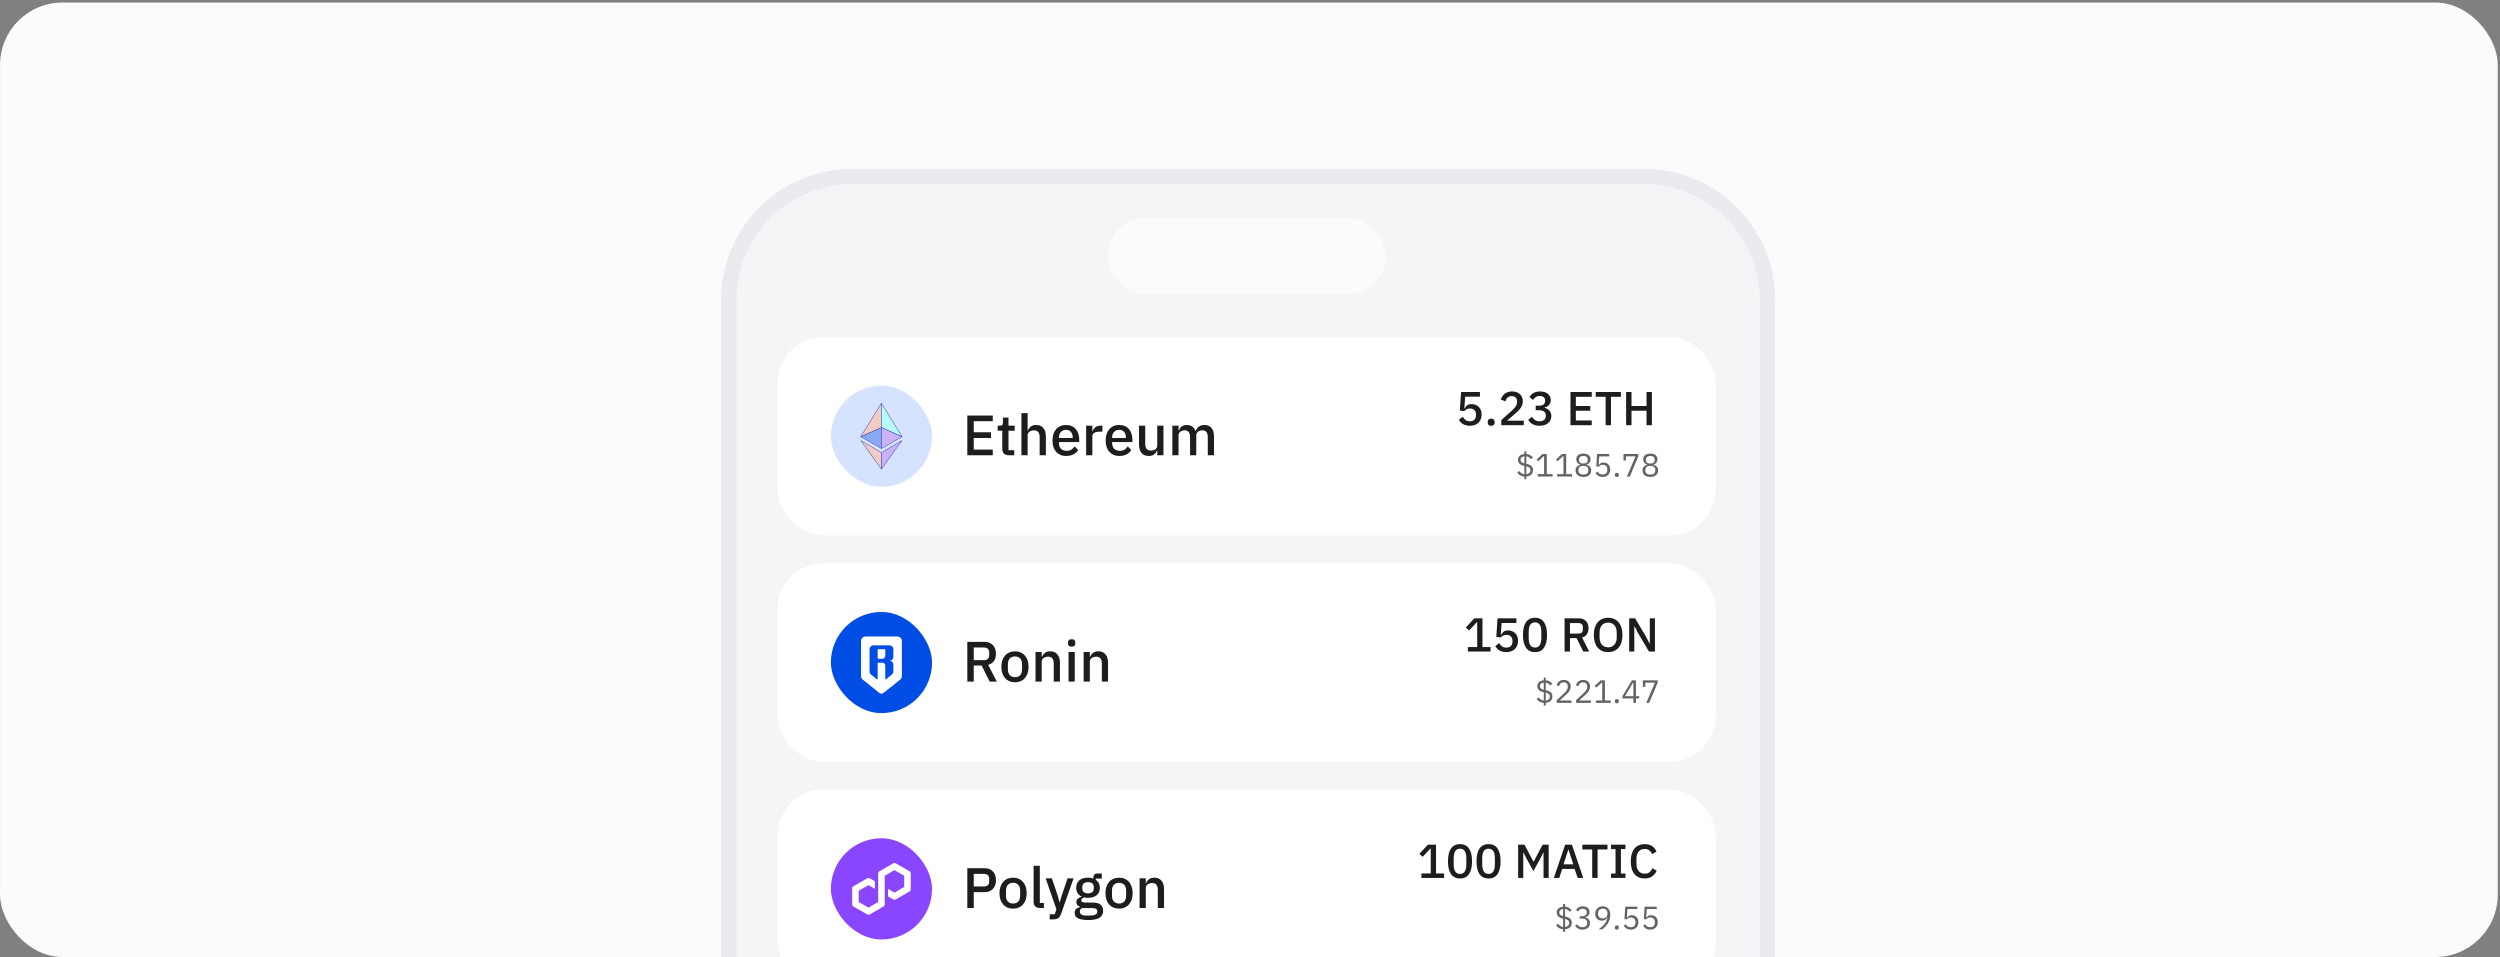 <svg width="721" height="276" viewBox="0 0 721 276" fill="none" xmlns="http://www.w3.org/2000/svg">
<rect x="0" y="0" width="721" height="276" fill="#808080" stroke="none"/>
<g clip-path="url(#clip0_3939_112869)">
<rect x="0.01" y="0.727" width="720.344" height="275.271" rx="18" fill="#FBFBFB"/>
<path d="M207.955 86.589C207.955 65.663 224.919 48.699 245.845 48.699H474.065C494.991 48.699 511.955 65.663 511.955 86.589V437.291H207.955V86.589Z" fill="#F3F5F7"/>
<path fill-rule="evenodd" clip-rule="evenodd" d="M474.065 53.105H245.845C227.352 53.105 212.361 68.096 212.361 86.589V432.885H507.549V86.589C507.549 68.096 492.558 53.105 474.065 53.105ZM245.845 48.699C224.919 48.699 207.955 65.663 207.955 86.589V437.291H511.955V86.589C511.955 65.663 494.991 48.699 474.065 48.699H245.845Z" fill="url(#paint0_linear_3939_112869)"/>
<rect x="319.42" y="62.797" width="80.186" height="22.029" rx="11.014" fill="#FBFBFB"/>
<rect x="224.252" y="97.164" width="270.516" height="57.275" rx="13.217" fill="white"/>
<rect x="239.623" y="111.211" width="29.18" height="29.18" rx="14.59" fill="#D6E3FF"/>
<path d="M254.193 135.278V130.522L248.311 127.082L254.193 135.278Z" fill="#F0CDC2" stroke="#1616B4" stroke-width="0.105" stroke-linejoin="round"/>
<path d="M254.213 135.278V130.522L260.095 127.082L254.213 135.278Z" fill="#C9B3F5" stroke="#1616B4" stroke-width="0.105" stroke-linejoin="round"/>
<path d="M254.194 129.339V123.27L248.244 125.934L254.194 129.339Z" fill="#88AAF1" stroke="#1616B4" stroke-width="0.105" stroke-linejoin="round"/>
<path d="M254.213 129.339V123.27L260.163 125.934L254.213 129.339Z" fill="#C9B3F5" stroke="#1616B4" stroke-width="0.105" stroke-linejoin="round"/>
<path d="M248.244 125.932L254.194 116.32V123.268L248.244 125.932Z" fill="#F0CDC2" stroke="#1616B4" stroke-width="0.105" stroke-linejoin="round"/>
<path d="M260.163 125.932L254.213 116.32V123.268L260.163 125.932Z" fill="#B8FAF6" stroke="#1616B4" stroke-width="0.105" stroke-linejoin="round"/>
<path d="M439.625 138.202V137.438C439.152 137.406 438.752 137.292 438.422 137.093C438.099 136.888 437.823 136.633 437.593 136.329L438.143 135.835C438.342 136.102 438.559 136.316 438.795 136.478C439.037 136.633 439.317 136.732 439.634 136.776V134.381C438.994 134.238 438.525 134.03 438.227 133.757C437.935 133.477 437.789 133.095 437.789 132.61C437.789 132.362 437.832 132.141 437.919 131.949C438.012 131.75 438.14 131.579 438.301 131.436C438.463 131.293 438.655 131.181 438.879 131.101C439.103 131.014 439.351 130.958 439.625 130.933V130.169H440.202V130.924C440.625 130.961 440.988 131.07 441.293 131.25C441.603 131.424 441.87 131.666 442.094 131.977L441.526 132.405C441.37 132.188 441.184 132.011 440.966 131.874C440.749 131.731 440.491 131.638 440.193 131.595V133.775L440.277 133.794C440.923 133.937 441.392 134.148 441.684 134.427C441.982 134.701 442.131 135.083 442.131 135.574C442.131 136.108 441.957 136.54 441.609 136.869C441.268 137.192 440.799 137.382 440.202 137.438V138.202H439.625ZM441.395 135.62C441.395 135.303 441.302 135.061 441.116 134.893C440.935 134.726 440.628 134.589 440.193 134.483V136.776C440.566 136.726 440.858 136.602 441.069 136.403C441.286 136.198 441.395 135.937 441.395 135.62ZM438.525 132.554C438.525 132.871 438.615 133.11 438.795 133.272C438.982 133.427 439.261 133.555 439.634 133.654V131.595C439.298 131.638 439.028 131.741 438.823 131.902C438.624 132.064 438.525 132.281 438.525 132.554ZM443.498 137.438V136.748H445.315V131.511H445.25L443.61 133.039L443.153 132.545L444.877 130.933H446.098V136.748H447.775V137.438H443.498ZM449.086 137.438V136.748H450.903V131.511H450.838L449.198 133.039L448.741 132.545L450.465 130.933H451.686V136.748H453.363V137.438H449.086ZM456.649 137.549C456.276 137.549 455.95 137.503 455.671 137.41C455.391 137.31 455.155 137.177 454.962 137.009C454.776 136.841 454.633 136.642 454.534 136.412C454.441 136.183 454.394 135.934 454.394 135.667C454.394 135.22 454.515 134.865 454.757 134.605C455 134.344 455.317 134.16 455.708 134.055V133.98C455.366 133.862 455.093 133.673 454.888 133.412C454.689 133.145 454.59 132.825 454.59 132.452C454.59 131.955 454.77 131.56 455.13 131.268C455.49 130.97 455.997 130.821 456.649 130.821C457.301 130.821 457.808 130.97 458.168 131.268C458.528 131.56 458.709 131.955 458.709 132.452C458.709 132.825 458.606 133.145 458.401 133.412C458.202 133.673 457.932 133.862 457.59 133.98V134.055C457.982 134.16 458.299 134.344 458.541 134.605C458.783 134.865 458.904 135.22 458.904 135.667C458.904 135.934 458.855 136.183 458.755 136.412C458.662 136.642 458.519 136.841 458.327 137.009C458.14 137.177 457.907 137.31 457.628 137.41C457.348 137.503 457.022 137.549 456.649 137.549ZM456.649 136.869C457.103 136.869 457.454 136.77 457.702 136.571C457.951 136.366 458.075 136.077 458.075 135.704V135.508C458.075 135.136 457.951 134.85 457.702 134.651C457.454 134.446 457.103 134.344 456.649 134.344C456.196 134.344 455.845 134.446 455.596 134.651C455.348 134.85 455.223 135.136 455.223 135.508V135.704C455.223 136.077 455.348 136.366 455.596 136.571C455.845 136.77 456.196 136.869 456.649 136.869ZM456.649 133.691C457.059 133.691 457.37 133.604 457.581 133.43C457.792 133.256 457.898 133.002 457.898 132.666V132.526C457.898 132.191 457.792 131.936 457.581 131.762C457.37 131.588 457.059 131.501 456.649 131.501C456.239 131.501 455.928 131.588 455.717 131.762C455.506 131.936 455.4 132.191 455.4 132.526V132.666C455.4 133.002 455.506 133.256 455.717 133.43C455.928 133.604 456.239 133.691 456.649 133.691ZM464.082 131.622H461.23L461.044 134.101H461.109C461.265 133.884 461.439 133.71 461.631 133.579C461.83 133.449 462.1 133.384 462.442 133.384C462.721 133.384 462.979 133.43 463.215 133.524C463.451 133.617 463.656 133.75 463.83 133.924C464.004 134.092 464.138 134.3 464.231 134.549C464.331 134.797 464.38 135.08 464.38 135.397C464.38 135.713 464.331 136.005 464.231 136.273C464.132 136.534 463.986 136.76 463.793 136.953C463.607 137.139 463.377 137.285 463.104 137.391C462.836 137.497 462.532 137.549 462.19 137.549C461.917 137.549 461.675 137.518 461.463 137.456C461.258 137.394 461.075 137.31 460.914 137.205C460.752 137.099 460.609 136.981 460.485 136.85C460.367 136.72 460.258 136.583 460.159 136.44L460.746 135.993C460.827 136.124 460.91 136.242 460.997 136.347C461.091 136.453 461.19 136.543 461.296 136.617C461.407 136.692 461.535 136.751 461.678 136.794C461.821 136.832 461.991 136.85 462.19 136.85C462.638 136.85 462.976 136.732 463.206 136.496C463.436 136.26 463.551 135.928 463.551 135.499V135.406C463.551 134.977 463.436 134.645 463.206 134.409C462.976 134.173 462.638 134.055 462.19 134.055C461.892 134.055 461.656 134.111 461.482 134.222C461.314 134.328 461.162 134.455 461.025 134.605L460.364 134.511L460.597 130.933H464.082V131.622ZM466.296 137.549C466.097 137.549 465.951 137.5 465.858 137.4C465.771 137.301 465.728 137.17 465.728 137.009V136.888C465.728 136.726 465.771 136.596 465.858 136.496C465.951 136.397 466.097 136.347 466.296 136.347C466.495 136.347 466.638 136.397 466.725 136.496C466.818 136.596 466.865 136.726 466.865 136.888V137.009C466.865 137.17 466.818 137.301 466.725 137.4C466.638 137.5 466.495 137.549 466.296 137.549ZM469.199 137.438L471.687 131.604H468.91V132.815H468.211V130.933H472.479V131.622L470.037 137.438H469.199ZM475.951 137.549C475.579 137.549 475.252 137.503 474.973 137.41C474.693 137.31 474.457 137.177 474.265 137.009C474.078 136.841 473.935 136.642 473.836 136.412C473.743 136.183 473.696 135.934 473.696 135.667C473.696 135.22 473.817 134.865 474.06 134.605C474.302 134.344 474.619 134.16 475.01 134.055V133.98C474.668 133.862 474.395 133.673 474.19 133.412C473.991 133.145 473.892 132.825 473.892 132.452C473.892 131.955 474.072 131.56 474.432 131.268C474.793 130.97 475.299 130.821 475.951 130.821C476.604 130.821 477.11 130.97 477.47 131.268C477.831 131.56 478.011 131.955 478.011 132.452C478.011 132.825 477.908 133.145 477.703 133.412C477.505 133.673 477.234 133.862 476.893 133.98V134.055C477.284 134.16 477.601 134.344 477.843 134.605C478.085 134.865 478.207 135.22 478.207 135.667C478.207 135.934 478.157 136.183 478.057 136.412C477.964 136.642 477.821 136.841 477.629 137.009C477.442 137.177 477.209 137.31 476.93 137.41C476.65 137.503 476.324 137.549 475.951 137.549ZM475.951 136.869C476.405 136.869 476.756 136.77 477.004 136.571C477.253 136.366 477.377 136.077 477.377 135.704V135.508C477.377 135.136 477.253 134.85 477.004 134.651C476.756 134.446 476.405 134.344 475.951 134.344C475.498 134.344 475.147 134.446 474.898 134.651C474.65 134.85 474.526 135.136 474.526 135.508V135.704C474.526 136.077 474.65 136.366 474.898 136.571C475.147 136.77 475.498 136.869 475.951 136.869ZM475.951 133.691C476.361 133.691 476.672 133.604 476.883 133.43C477.094 133.256 477.2 133.002 477.2 132.666V132.526C477.2 132.191 477.094 131.936 476.883 131.762C476.672 131.588 476.361 131.501 475.951 131.501C475.541 131.501 475.231 131.588 475.019 131.762C474.808 131.936 474.703 132.191 474.703 132.526V132.666C474.703 133.002 474.808 133.256 475.019 133.43C475.231 133.604 475.541 133.691 475.951 133.691Z" fill="#606367"/>
<path d="M426.81 114.401H422.557L422.31 117.79H422.406C422.516 117.598 422.63 117.428 422.749 117.282C422.868 117.126 423.005 116.994 423.161 116.884C423.316 116.774 423.494 116.692 423.696 116.637C423.897 116.573 424.135 116.541 424.409 116.541C424.821 116.541 425.2 116.61 425.548 116.747C425.905 116.884 426.211 117.081 426.467 117.337C426.732 117.593 426.938 117.909 427.085 118.284C427.231 118.649 427.304 119.066 427.304 119.532C427.304 120.008 427.226 120.447 427.071 120.849C426.924 121.252 426.705 121.599 426.412 121.892C426.12 122.175 425.758 122.4 425.328 122.564C424.908 122.72 424.427 122.797 423.888 122.797C423.458 122.797 423.078 122.747 422.749 122.647C422.42 122.555 422.127 122.432 421.871 122.276C421.624 122.111 421.404 121.929 421.212 121.727C421.029 121.517 420.865 121.302 420.718 121.082L421.843 120.191C421.962 120.383 422.086 120.557 422.214 120.712C422.342 120.867 422.488 121.005 422.653 121.124C422.818 121.243 423.001 121.334 423.202 121.398C423.412 121.462 423.65 121.494 423.915 121.494C424.482 121.494 424.917 121.339 425.219 121.028C425.53 120.717 425.685 120.287 425.685 119.738V119.573C425.685 119.024 425.53 118.595 425.219 118.284C424.917 117.973 424.482 117.817 423.915 117.817C423.504 117.817 423.174 117.895 422.927 118.05C422.68 118.206 422.47 118.38 422.296 118.572L421.02 118.393L421.377 113.056H426.81V114.401ZM430.056 122.797C429.718 122.797 429.466 122.711 429.302 122.537C429.137 122.354 429.055 122.13 429.055 121.864V121.659C429.055 121.393 429.137 121.174 429.302 121C429.466 120.817 429.718 120.726 430.056 120.726C430.395 120.726 430.646 120.817 430.811 121C430.976 121.174 431.058 121.393 431.058 121.659V121.864C431.058 122.13 430.976 122.354 430.811 122.537C430.646 122.711 430.395 122.797 430.056 122.797ZM439.469 122.633H432.966V121.151L436.025 118.421C436.51 117.982 436.88 117.566 437.137 117.172C437.402 116.77 437.534 116.349 437.534 115.91V115.732C437.534 115.265 437.393 114.899 437.109 114.634C436.835 114.369 436.46 114.236 435.984 114.236C435.719 114.236 435.486 114.277 435.284 114.36C435.092 114.433 434.923 114.538 434.777 114.675C434.63 114.812 434.507 114.972 434.406 115.155C434.315 115.338 434.242 115.535 434.187 115.745L432.828 115.224C432.929 114.922 433.066 114.634 433.24 114.36C433.414 114.076 433.633 113.825 433.899 113.605C434.164 113.385 434.475 113.212 434.832 113.084C435.197 112.956 435.623 112.892 436.108 112.892C436.592 112.892 437.027 112.965 437.411 113.111C437.795 113.248 438.115 113.445 438.371 113.701C438.637 113.948 438.838 114.245 438.975 114.593C439.112 114.94 439.181 115.32 439.181 115.732C439.181 116.116 439.121 116.473 439.002 116.802C438.884 117.131 438.719 117.442 438.509 117.735C438.298 118.027 438.051 118.306 437.768 118.572C437.493 118.837 437.201 119.107 436.89 119.381L434.639 121.316H439.469V122.633ZM443.868 116.994C444.462 116.994 444.901 116.87 445.185 116.623C445.468 116.367 445.61 116.043 445.61 115.649V115.553C445.61 115.114 445.473 114.78 445.199 114.552C444.924 114.314 444.554 114.195 444.087 114.195C443.63 114.195 443.241 114.3 442.921 114.511C442.601 114.712 442.331 114.995 442.112 115.361L441.083 114.469C441.229 114.259 441.394 114.058 441.576 113.866C441.759 113.674 441.974 113.509 442.221 113.372C442.468 113.225 442.747 113.111 443.058 113.029C443.369 112.937 443.726 112.892 444.128 112.892C444.577 112.892 444.993 112.946 445.377 113.056C445.761 113.166 446.09 113.331 446.365 113.55C446.639 113.761 446.854 114.021 447.01 114.332C447.165 114.634 447.243 114.977 447.243 115.361C447.243 115.663 447.193 115.937 447.092 116.184C447 116.431 446.868 116.651 446.694 116.843C446.529 117.026 446.333 117.177 446.104 117.296C445.885 117.415 445.651 117.502 445.404 117.556V117.625C445.679 117.68 445.935 117.771 446.173 117.899C446.42 118.018 446.635 118.178 446.818 118.38C447 118.572 447.142 118.805 447.243 119.079C447.353 119.345 447.407 119.651 447.407 119.999C447.407 120.419 447.325 120.803 447.161 121.151C446.996 121.489 446.763 121.782 446.461 122.029C446.168 122.276 445.811 122.468 445.391 122.605C444.97 122.733 444.503 122.797 443.991 122.797C443.543 122.797 443.15 122.747 442.811 122.647C442.473 122.555 442.171 122.432 441.906 122.276C441.65 122.111 441.421 121.929 441.22 121.727C441.028 121.517 440.858 121.302 440.712 121.082L441.851 120.191C441.97 120.383 442.093 120.561 442.221 120.726C442.359 120.881 442.509 121.018 442.674 121.137C442.848 121.247 443.04 121.334 443.25 121.398C443.47 121.462 443.717 121.494 443.991 121.494C444.577 121.494 445.025 121.357 445.336 121.082C445.647 120.799 445.802 120.41 445.802 119.916V119.82C445.802 119.326 445.638 118.951 445.308 118.695C444.979 118.439 444.513 118.311 443.909 118.311H442.894V116.994H443.868ZM452.922 122.633V113.056H459.055V114.428H454.472V117.09H458.63V118.462H454.472V121.261H459.055V122.633H452.922ZM464.608 114.428V122.633H463.058V114.428H460.204V113.056H467.462V114.428H464.608ZM474.859 118.462H470.524V122.633H468.974V113.056H470.524V117.09H474.859V113.056H476.41V122.633H474.859V118.462Z" fill="#1D1D20"/>
<path d="M278.973 131.305V119.838H286.317V121.481H280.83V124.668H285.807V126.311H280.83V129.662H286.317V131.305H278.973ZM290.945 131.305C290.321 131.305 289.85 131.146 289.533 130.828C289.215 130.5 289.056 130.04 289.056 129.448V124.224H287.726V122.762H288.448C288.744 122.762 288.947 122.697 289.056 122.565C289.177 122.434 289.237 122.22 289.237 121.924V120.429H290.847V122.762H292.638V124.224H290.847V129.843H292.506V131.305H290.945ZM294.58 119.148H296.371V124.175H296.453C296.639 123.715 296.918 123.332 297.29 123.025C297.674 122.718 298.194 122.565 298.851 122.565C299.727 122.565 300.406 122.855 300.888 123.436C301.381 124.005 301.627 124.821 301.627 125.884V131.305H299.837V126.097C299.837 124.772 299.3 124.109 298.227 124.109C297.997 124.109 297.767 124.142 297.537 124.208C297.318 124.263 297.121 124.35 296.945 124.471C296.77 124.591 296.628 124.745 296.518 124.931C296.42 125.117 296.371 125.33 296.371 125.571V131.305H294.58V119.148ZM307.461 131.502C306.847 131.502 306.3 131.398 305.818 131.19C305.336 130.982 304.925 130.686 304.586 130.303C304.246 129.908 303.983 129.437 303.797 128.89C303.622 128.331 303.534 127.712 303.534 127.033C303.534 126.354 303.622 125.741 303.797 125.194C303.983 124.635 304.246 124.164 304.586 123.781C304.925 123.386 305.336 123.085 305.818 122.877C306.3 122.669 306.847 122.565 307.461 122.565C308.085 122.565 308.632 122.675 309.103 122.894C309.585 123.113 309.985 123.419 310.303 123.814C310.62 124.197 310.856 124.646 311.009 125.161C311.173 125.675 311.255 126.228 311.255 126.82V127.493H305.391V127.773C305.391 128.43 305.582 128.972 305.966 129.399C306.36 129.815 306.918 130.023 307.641 130.023C308.167 130.023 308.61 129.908 308.972 129.678C309.333 129.448 309.64 129.136 309.892 128.742L310.943 129.777C310.626 130.303 310.166 130.724 309.563 131.042C308.961 131.348 308.26 131.502 307.461 131.502ZM307.461 123.961C307.154 123.961 306.869 124.016 306.606 124.126C306.354 124.235 306.135 124.389 305.949 124.586C305.774 124.783 305.637 125.018 305.538 125.292C305.44 125.566 305.391 125.867 305.391 126.196V126.311H309.366V126.146C309.366 125.489 309.196 124.964 308.857 124.569C308.517 124.164 308.052 123.961 307.461 123.961ZM313.238 131.305V122.762H315.028V124.405H315.11C315.231 123.967 315.483 123.584 315.866 123.255C316.249 122.927 316.781 122.762 317.46 122.762H317.936V124.487H317.23C316.518 124.487 315.97 124.602 315.587 124.832C315.214 125.062 315.028 125.402 315.028 125.851V131.305H313.238ZM322.797 131.502C322.184 131.502 321.637 131.398 321.155 131.19C320.673 130.982 320.262 130.686 319.923 130.303C319.583 129.908 319.32 129.437 319.134 128.89C318.959 128.331 318.871 127.712 318.871 127.033C318.871 126.354 318.959 125.741 319.134 125.194C319.32 124.635 319.583 124.164 319.923 123.781C320.262 123.386 320.673 123.085 321.155 122.877C321.637 122.669 322.184 122.565 322.797 122.565C323.422 122.565 323.969 122.675 324.44 122.894C324.922 123.113 325.322 123.419 325.639 123.814C325.957 124.197 326.193 124.646 326.346 125.161C326.51 125.675 326.592 126.228 326.592 126.82V127.493H320.728V127.773C320.728 128.43 320.919 128.972 321.303 129.399C321.697 129.815 322.255 130.023 322.978 130.023C323.504 130.023 323.947 129.908 324.309 129.678C324.67 129.448 324.977 129.136 325.229 128.742L326.28 129.777C325.963 130.303 325.503 130.724 324.9 131.042C324.298 131.348 323.597 131.502 322.797 131.502ZM322.797 123.961C322.491 123.961 322.206 124.016 321.943 124.126C321.691 124.235 321.472 124.389 321.286 124.586C321.111 124.783 320.974 125.018 320.875 125.292C320.777 125.566 320.728 125.867 320.728 126.196V126.311H324.703V126.146C324.703 125.489 324.533 124.964 324.194 124.569C323.854 124.164 323.389 123.961 322.797 123.961ZM333.749 129.892H333.684C333.607 130.1 333.503 130.303 333.371 130.5C333.251 130.697 333.092 130.872 332.895 131.025C332.709 131.168 332.479 131.283 332.205 131.37C331.942 131.458 331.636 131.502 331.285 131.502C330.398 131.502 329.708 131.217 329.215 130.648C328.733 130.078 328.492 129.262 328.492 128.2V122.762H330.283V127.97C330.283 129.295 330.831 129.958 331.926 129.958C332.156 129.958 332.38 129.93 332.599 129.875C332.818 129.81 333.01 129.717 333.174 129.596C333.35 129.476 333.486 129.322 333.585 129.136C333.695 128.95 333.749 128.731 333.749 128.479V122.762H335.54V131.305H333.749V129.892ZM338.104 131.305V122.762H339.895V124.175H339.977C340.064 123.956 340.168 123.748 340.289 123.551C340.42 123.354 340.574 123.184 340.749 123.042C340.935 122.888 341.149 122.773 341.389 122.697C341.641 122.609 341.932 122.565 342.26 122.565C342.841 122.565 343.355 122.707 343.804 122.992C344.253 123.277 344.582 123.715 344.79 124.306H344.839C344.993 123.825 345.288 123.414 345.726 123.074C346.164 122.735 346.729 122.565 347.418 122.565C348.273 122.565 348.935 122.855 349.406 123.436C349.877 124.005 350.113 124.821 350.113 125.884V131.305H348.322V126.097C348.322 125.44 348.196 124.947 347.944 124.619C347.692 124.279 347.293 124.109 346.745 124.109C346.515 124.109 346.296 124.142 346.088 124.208C345.88 124.263 345.694 124.35 345.529 124.471C345.376 124.591 345.25 124.745 345.151 124.931C345.053 125.117 345.004 125.33 345.004 125.571V131.305H343.213V126.097C343.213 124.772 342.693 124.109 341.652 124.109C341.433 124.109 341.214 124.142 340.995 124.208C340.787 124.263 340.601 124.35 340.437 124.471C340.272 124.591 340.141 124.745 340.042 124.931C339.944 125.117 339.895 125.33 339.895 125.571V131.305H338.104Z" fill="#1D1D20"/>
<rect x="224.252" y="162.438" width="270.516" height="57.275" rx="13.217" fill="white"/>
<rect x="239.623" y="176.484" width="29.18" height="29.18" rx="14.59" fill="#004DE5"/>
<path d="M258.829 183.566C259.167 183.566 259.491 183.7 259.729 183.938C259.968 184.175 260.102 184.498 260.103 184.834V195.007C260.102 195.197 260.059 195.384 259.977 195.556C259.894 195.727 259.774 195.877 259.625 195.996L254.811 199.846C254.641 199.981 254.43 200.055 254.213 200.055C253.996 200.055 253.785 199.981 253.616 199.846L248.802 195.996C248.653 195.877 248.533 195.727 248.45 195.556C248.368 195.384 248.324 195.197 248.324 195.007V184.834C248.324 184.498 248.459 184.175 248.697 183.938C248.936 183.7 249.26 183.566 249.598 183.566H258.829ZM251.876 186.119C251.585 186.119 251.306 186.237 251.1 186.444C250.894 186.652 250.777 186.934 250.777 187.228V193.661C250.777 193.827 250.814 193.991 250.886 194.141C250.957 194.29 251.061 194.422 251.189 194.525L252.891 195.903C252.911 195.92 252.935 195.93 252.961 195.933C252.987 195.936 253.013 195.931 253.036 195.92C253.059 195.909 253.079 195.891 253.093 195.869C253.107 195.847 253.114 195.821 253.114 195.795V191.246C253.114 191.209 253.129 191.174 253.154 191.148C253.18 191.123 253.215 191.108 253.251 191.107H254.487C254.706 191.107 254.916 191.196 255.07 191.352C255.225 191.507 255.312 191.719 255.312 191.939V195.795C255.312 195.821 255.319 195.846 255.333 195.868C255.347 195.89 255.366 195.909 255.39 195.92C255.413 195.931 255.439 195.936 255.465 195.933C255.491 195.93 255.515 195.92 255.535 195.903L257.235 194.525C257.364 194.422 257.468 194.29 257.539 194.141C257.61 193.991 257.647 193.827 257.647 193.661V191.662C257.647 191.368 257.532 191.086 257.326 190.878C257.12 190.67 256.84 190.554 256.549 190.554C256.84 190.553 257.119 190.436 257.324 190.229C257.53 190.021 257.645 189.739 257.646 189.445V187.228C257.645 186.934 257.53 186.652 257.324 186.444C257.118 186.236 256.838 186.119 256.547 186.119H251.876ZM255.173 187.228C255.209 187.228 255.245 187.243 255.271 187.269C255.296 187.294 255.311 187.33 255.311 187.366V189.168C255.31 189.388 255.224 189.6 255.069 189.756C254.915 189.912 254.705 189.999 254.486 189.999H253.25C253.214 189.999 253.179 189.985 253.153 189.959C253.128 189.933 253.112 189.897 253.112 189.86V187.366C253.112 187.33 253.128 187.295 253.153 187.269C253.179 187.243 253.214 187.228 253.25 187.228H255.173Z" fill="#FDFEFF"/>
<path d="M445.212 203.475V202.711C444.74 202.68 444.339 202.565 444.01 202.366C443.687 202.161 443.411 201.906 443.181 201.602L443.731 201.108C443.929 201.375 444.147 201.59 444.383 201.751C444.625 201.906 444.905 202.006 445.222 202.049V199.654C444.582 199.511 444.113 199.303 443.814 199.03C443.522 198.75 443.376 198.368 443.376 197.884C443.376 197.635 443.42 197.415 443.507 197.222C443.6 197.023 443.727 196.852 443.889 196.71C444.051 196.567 444.243 196.455 444.467 196.374C444.69 196.287 444.939 196.231 445.212 196.206V195.442H445.79V196.197C446.213 196.234 446.576 196.343 446.88 196.523C447.191 196.697 447.458 196.939 447.682 197.25L447.113 197.679C446.958 197.461 446.772 197.284 446.554 197.148C446.337 197.005 446.079 196.911 445.781 196.868V199.049L445.865 199.067C446.511 199.21 446.98 199.421 447.272 199.701C447.57 199.974 447.719 200.356 447.719 200.847C447.719 201.381 447.545 201.813 447.197 202.142C446.856 202.466 446.386 202.655 445.79 202.711V203.475H445.212ZM446.983 200.894C446.983 200.577 446.89 200.335 446.703 200.167C446.523 199.999 446.216 199.862 445.781 199.757V202.049C446.154 202 446.445 201.875 446.657 201.677C446.874 201.472 446.983 201.211 446.983 200.894ZM444.113 197.828C444.113 198.145 444.203 198.384 444.383 198.545C444.569 198.701 444.849 198.828 445.222 198.927V196.868C444.886 196.911 444.616 197.014 444.411 197.175C444.212 197.337 444.113 197.554 444.113 197.828ZM453.233 202.711H448.965V201.91L451.089 199.953C451.394 199.673 451.648 199.378 451.853 199.067C452.059 198.75 452.161 198.434 452.161 198.117V198.005C452.161 197.645 452.062 197.353 451.863 197.129C451.664 196.905 451.363 196.793 450.959 196.793C450.76 196.793 450.586 196.821 450.437 196.877C450.288 196.933 450.157 197.011 450.046 197.11C449.94 197.21 449.85 197.328 449.775 197.464C449.707 197.595 449.651 197.738 449.608 197.893L448.909 197.623C448.971 197.43 449.055 197.244 449.16 197.064C449.272 196.877 449.409 196.713 449.57 196.57C449.738 196.427 449.937 196.312 450.167 196.225C450.403 196.138 450.679 196.094 450.996 196.094C451.313 196.094 451.596 196.141 451.844 196.234C452.093 196.327 452.301 196.458 452.469 196.626C452.636 196.793 452.764 196.992 452.851 197.222C452.944 197.452 452.99 197.707 452.99 197.986C452.99 198.241 452.953 198.477 452.879 198.694C452.81 198.912 452.714 199.12 452.59 199.319C452.465 199.511 452.313 199.701 452.133 199.887C451.959 200.074 451.77 200.26 451.565 200.446L449.813 202.021H453.233V202.711ZM458.82 202.711H454.552V201.91L456.677 199.953C456.981 199.673 457.236 199.378 457.441 199.067C457.646 198.75 457.749 198.434 457.749 198.117V198.005C457.749 197.645 457.649 197.353 457.451 197.129C457.252 196.905 456.95 196.793 456.547 196.793C456.348 196.793 456.174 196.821 456.025 196.877C455.876 196.933 455.745 197.011 455.633 197.11C455.528 197.21 455.438 197.328 455.363 197.464C455.295 197.595 455.239 197.738 455.195 197.893L454.496 197.623C454.559 197.43 454.642 197.244 454.748 197.064C454.86 196.877 454.997 196.713 455.158 196.57C455.326 196.427 455.525 196.312 455.755 196.225C455.991 196.138 456.267 196.094 456.584 196.094C456.901 196.094 457.183 196.141 457.432 196.234C457.68 196.327 457.889 196.458 458.056 196.626C458.224 196.793 458.351 196.992 458.438 197.222C458.532 197.452 458.578 197.707 458.578 197.986C458.578 198.241 458.541 198.477 458.466 198.694C458.398 198.912 458.302 199.12 458.177 199.319C458.053 199.511 457.901 199.701 457.721 199.887C457.547 200.074 457.357 200.26 457.152 200.446L455.4 202.021H458.82V202.711ZM460.261 202.711V202.021H462.078V196.784H462.013L460.373 198.312L459.916 197.818L461.64 196.206H462.861V202.021H464.539V202.711H460.261ZM466.296 202.823C466.097 202.823 465.951 202.773 465.858 202.674C465.771 202.574 465.728 202.444 465.728 202.282V202.161C465.728 202 465.771 201.869 465.858 201.77C465.951 201.67 466.097 201.621 466.296 201.621C466.495 201.621 466.638 201.67 466.725 201.77C466.818 201.869 466.865 202 466.865 202.161V202.282C466.865 202.444 466.818 202.574 466.725 202.674C466.638 202.773 466.495 202.823 466.296 202.823ZM471.063 202.711V201.434H467.922V200.745L470.643 196.206H471.808V200.782H472.749V201.434H471.808V202.711H471.063ZM468.658 200.782H471.063V196.812H471.016L468.658 200.782ZM474.786 202.711L477.275 196.877H474.498V198.089H473.799V196.206H478.067V196.896L475.625 202.711H474.786Z" fill="#606367"/>
<path d="M423.333 187.906V186.617H426.023V179.455H425.913L423.69 181.828L422.743 180.978L425.186 178.33H427.546V186.617H429.878V187.906H423.333ZM437.323 179.674H433.069L432.822 183.063H432.918C433.028 182.871 433.143 182.702 433.261 182.555C433.38 182.4 433.518 182.267 433.673 182.158C433.829 182.048 434.007 181.965 434.208 181.911C434.409 181.847 434.647 181.815 434.922 181.815C435.333 181.815 435.713 181.883 436.06 182.02C436.417 182.158 436.723 182.354 436.98 182.61C437.245 182.866 437.451 183.182 437.597 183.557C437.743 183.923 437.816 184.339 437.816 184.806C437.816 185.281 437.739 185.72 437.583 186.123C437.437 186.525 437.217 186.873 436.925 187.165C436.632 187.449 436.271 187.673 435.841 187.838C435.42 187.993 434.94 188.071 434.4 188.071C433.97 188.071 433.591 188.021 433.261 187.92C432.932 187.829 432.639 187.705 432.383 187.55C432.136 187.385 431.917 187.202 431.725 187.001C431.542 186.79 431.377 186.575 431.231 186.356L432.356 185.464C432.475 185.656 432.598 185.83 432.726 185.985C432.854 186.141 433.001 186.278 433.165 186.397C433.33 186.516 433.513 186.607 433.714 186.671C433.925 186.735 434.162 186.767 434.428 186.767C434.995 186.767 435.429 186.612 435.731 186.301C436.042 185.99 436.198 185.56 436.198 185.011V184.847C436.198 184.298 436.042 183.868 435.731 183.557C435.429 183.246 434.995 183.091 434.428 183.091C434.016 183.091 433.687 183.168 433.44 183.324C433.193 183.479 432.982 183.653 432.809 183.845L431.533 183.667L431.889 178.33H437.323V179.674ZM442.695 188.071C442.101 188.071 441.584 187.961 441.145 187.742C440.706 187.513 440.345 187.188 440.061 186.767C439.778 186.347 439.567 185.83 439.43 185.217C439.293 184.604 439.224 183.905 439.224 183.118C439.224 182.34 439.293 181.645 439.43 181.032C439.567 180.411 439.778 179.889 440.061 179.468C440.345 179.048 440.706 178.728 441.145 178.508C441.584 178.279 442.101 178.165 442.695 178.165C443.885 178.165 444.758 178.599 445.316 179.468C445.883 180.337 446.167 181.554 446.167 183.118C446.167 184.682 445.883 185.899 445.316 186.767C444.758 187.636 443.885 188.071 442.695 188.071ZM442.695 186.754C443.025 186.754 443.304 186.69 443.532 186.562C443.77 186.424 443.962 186.232 444.109 185.985C444.255 185.738 444.36 185.446 444.424 185.107C444.488 184.76 444.52 184.376 444.52 183.955V182.281C444.52 181.86 444.488 181.481 444.424 181.142C444.36 180.795 444.255 180.497 444.109 180.25C443.962 180.003 443.77 179.816 443.532 179.688C443.304 179.551 443.025 179.482 442.695 179.482C442.366 179.482 442.083 179.551 441.845 179.688C441.616 179.816 441.429 180.003 441.282 180.25C441.136 180.497 441.031 180.795 440.967 181.142C440.903 181.481 440.871 181.86 440.871 182.281V183.955C440.871 184.376 440.903 184.76 440.967 185.107C441.031 185.446 441.136 185.738 441.282 185.985C441.429 186.232 441.616 186.424 441.845 186.562C442.083 186.69 442.366 186.754 442.695 186.754ZM452.779 187.906H451.228V178.33H455.358C456.218 178.33 456.895 178.59 457.389 179.112C457.883 179.624 458.13 180.324 458.13 181.211C458.13 181.897 457.97 182.469 457.649 182.926C457.338 183.374 456.877 183.69 456.264 183.873L458.335 187.906H456.607L454.686 184.037H452.779V187.906ZM455.248 182.734C455.642 182.734 455.948 182.633 456.168 182.432C456.387 182.222 456.497 181.924 456.497 181.54V180.882C456.497 180.497 456.387 180.205 456.168 180.003C455.948 179.793 455.642 179.688 455.248 179.688H452.779V182.734H455.248ZM463.789 188.071C463.167 188.071 462.6 187.966 462.088 187.755C461.585 187.536 461.15 187.22 460.785 186.809C460.428 186.388 460.149 185.871 459.948 185.258C459.756 184.636 459.66 183.923 459.66 183.118C459.66 182.313 459.756 181.604 459.948 180.991C460.149 180.369 460.428 179.853 460.785 179.441C461.15 179.02 461.585 178.705 462.088 178.494C462.6 178.275 463.167 178.165 463.789 178.165C464.411 178.165 464.974 178.275 465.477 178.494C465.989 178.705 466.424 179.02 466.78 179.441C467.146 179.853 467.425 180.369 467.617 180.991C467.818 181.604 467.919 182.313 467.919 183.118C467.919 183.923 467.818 184.636 467.617 185.258C467.425 185.871 467.146 186.388 466.78 186.809C466.424 187.22 465.989 187.536 465.477 187.755C464.974 187.966 464.411 188.071 463.789 188.071ZM463.789 186.685C464.155 186.685 464.489 186.621 464.791 186.493C465.102 186.365 465.363 186.182 465.573 185.944C465.792 185.697 465.962 185.4 466.081 185.052C466.199 184.705 466.259 184.312 466.259 183.873V182.363C466.259 181.924 466.199 181.531 466.081 181.183C465.962 180.836 465.792 180.543 465.573 180.305C465.363 180.058 465.102 179.871 464.791 179.743C464.489 179.615 464.155 179.551 463.789 179.551C463.414 179.551 463.076 179.615 462.774 179.743C462.472 179.871 462.212 180.058 461.992 180.305C461.782 180.543 461.617 180.836 461.498 181.183C461.379 181.531 461.32 181.924 461.32 182.363V183.873C461.32 184.312 461.379 184.705 461.498 185.052C461.617 185.4 461.782 185.697 461.992 185.944C462.212 186.182 462.472 186.365 462.774 186.493C463.076 186.621 463.414 186.685 463.789 186.685ZM472.432 182.61L471.375 180.58H471.334V187.906H469.852V178.33H471.581L474.709 183.626L475.766 185.656H475.807V178.33H477.289V187.906H475.56L472.432 182.61Z" fill="#1D1D20"/>
<path d="M280.83 196.578H278.973V185.112H283.918C284.948 185.112 285.758 185.424 286.349 186.048C286.941 186.661 287.237 187.499 287.237 188.561C287.237 189.383 287.045 190.067 286.662 190.615C286.289 191.151 285.736 191.529 285.002 191.748L287.483 196.578H285.413L283.113 191.945H280.83V196.578ZM283.787 190.385C284.258 190.385 284.625 190.264 284.887 190.023C285.15 189.772 285.282 189.416 285.282 188.956V188.167C285.282 187.707 285.15 187.357 284.887 187.116C284.625 186.864 284.258 186.738 283.787 186.738H280.83V190.385H283.787ZM292.717 196.775C292.126 196.775 291.584 196.671 291.091 196.463C290.609 196.255 290.198 195.959 289.859 195.576C289.519 195.182 289.256 194.711 289.07 194.163C288.884 193.605 288.791 192.986 288.791 192.307C288.791 191.628 288.884 191.015 289.07 190.467C289.256 189.908 289.519 189.438 289.859 189.054C290.198 188.66 290.609 188.359 291.091 188.151C291.584 187.943 292.126 187.839 292.717 187.839C293.309 187.839 293.845 187.943 294.327 188.151C294.82 188.359 295.236 188.66 295.576 189.054C295.915 189.438 296.178 189.908 296.364 190.467C296.55 191.015 296.643 191.628 296.643 192.307C296.643 192.986 296.55 193.605 296.364 194.163C296.178 194.711 295.915 195.182 295.576 195.576C295.236 195.959 294.82 196.255 294.327 196.463C293.845 196.671 293.309 196.775 292.717 196.775ZM292.717 195.297C293.331 195.297 293.823 195.111 294.196 194.738C294.568 194.355 294.754 193.785 294.754 193.03V191.584C294.754 190.828 294.568 190.264 294.196 189.892C293.823 189.509 293.331 189.317 292.717 189.317C292.104 189.317 291.611 189.509 291.239 189.892C290.866 190.264 290.68 190.828 290.68 191.584V193.03C290.68 193.785 290.866 194.355 291.239 194.738C291.611 195.111 292.104 195.297 292.717 195.297ZM298.639 196.578V188.036H300.429V189.448H300.511C300.698 188.988 300.977 188.605 301.349 188.299C301.733 187.992 302.253 187.839 302.91 187.839C303.786 187.839 304.465 188.129 304.947 188.709C305.44 189.279 305.686 190.095 305.686 191.157V196.578H303.896V191.387C303.896 190.051 303.359 189.383 302.286 189.383C302.056 189.383 301.826 189.416 301.596 189.481C301.377 189.536 301.18 189.624 301.004 189.744C300.829 189.865 300.687 190.018 300.577 190.204C300.479 190.39 300.429 190.609 300.429 190.861V196.578H298.639ZM309.072 186.508C308.699 186.508 308.425 186.42 308.25 186.245C308.086 186.07 308.004 185.845 308.004 185.572V185.292C308.004 185.018 308.086 184.794 308.25 184.619C308.425 184.443 308.699 184.356 309.072 184.356C309.444 184.356 309.712 184.443 309.877 184.619C310.041 184.794 310.123 185.018 310.123 185.292V185.572C310.123 185.845 310.041 186.07 309.877 186.245C309.712 186.42 309.444 186.508 309.072 186.508ZM308.168 188.036H309.959V196.578H308.168V188.036ZM312.516 196.578V188.036H314.306V189.448H314.388C314.575 188.988 314.854 188.605 315.226 188.299C315.61 187.992 316.13 187.839 316.787 187.839C317.663 187.839 318.342 188.129 318.824 188.709C319.317 189.279 319.563 190.095 319.563 191.157V196.578H317.773V191.387C317.773 190.051 317.236 189.383 316.163 189.383C315.933 189.383 315.703 189.416 315.473 189.481C315.254 189.536 315.057 189.624 314.881 189.744C314.706 189.865 314.564 190.018 314.454 190.204C314.356 190.39 314.306 190.609 314.306 190.861V196.578H312.516Z" fill="#1D1D20"/>
<rect x="224.252" y="227.715" width="270.516" height="57.275" rx="13.217" fill="white"/>
<rect x="239.623" y="241.758" width="29.18" height="29.18" rx="14.59" fill="#8A46FF"/>
<path d="M258.31 259.401L262.316 257.091C262.528 256.968 262.66 256.741 262.66 256.496V251.876C262.66 251.631 262.528 251.404 262.316 251.281L258.31 248.971C258.097 248.848 257.834 248.849 257.623 248.971L253.616 251.281C253.404 251.404 253.273 251.631 253.273 251.876V260.133L250.463 261.752L247.653 260.133V256.893L250.463 255.274L252.316 256.343V254.169L250.807 253.298C250.703 253.239 250.584 253.206 250.463 253.206C250.343 253.206 250.223 253.239 250.119 253.298L246.113 255.609C245.901 255.731 245.77 255.959 245.77 256.203V260.824C245.77 261.068 245.901 261.296 246.113 261.419L250.119 263.729C250.332 263.851 250.594 263.851 250.807 263.729L254.813 261.419C255.025 261.296 255.157 261.068 255.157 260.824V252.565L255.207 252.537L257.965 250.946L260.775 252.565V255.805L257.965 257.425L256.115 256.358V258.532L257.621 259.4C257.834 259.522 258.097 259.522 258.309 259.4L258.31 259.401Z" fill="white"/>
<path d="M450.8 268.756V267.992C450.328 267.961 449.927 267.846 449.598 267.647C449.275 267.442 448.998 267.188 448.768 266.883L449.318 266.389C449.517 266.656 449.735 266.871 449.971 267.032C450.213 267.188 450.492 267.287 450.809 267.331V264.936C450.169 264.793 449.7 264.585 449.402 264.311C449.11 264.032 448.964 263.65 448.964 263.165C448.964 262.916 449.008 262.696 449.095 262.503C449.188 262.305 449.315 262.134 449.477 261.991C449.638 261.848 449.831 261.736 450.055 261.655C450.278 261.568 450.527 261.512 450.8 261.488V260.723H451.378V261.478C451.8 261.516 452.164 261.624 452.468 261.804C452.779 261.978 453.046 262.221 453.27 262.531L452.701 262.96C452.546 262.743 452.359 262.565 452.142 262.429C451.925 262.286 451.667 262.193 451.368 262.149V264.33L451.452 264.348C452.098 264.491 452.568 264.703 452.86 264.982C453.158 265.256 453.307 265.638 453.307 266.128C453.307 266.663 453.133 267.094 452.785 267.424C452.443 267.747 451.974 267.936 451.378 267.992V268.756H450.8ZM452.571 266.175C452.571 265.858 452.477 265.616 452.291 265.448C452.111 265.28 451.803 265.144 451.368 265.038V267.331C451.741 267.281 452.033 267.157 452.244 266.958C452.462 266.753 452.571 266.492 452.571 266.175ZM449.7 263.109C449.7 263.426 449.79 263.665 449.971 263.827C450.157 263.982 450.437 264.109 450.809 264.209V262.149C450.474 262.193 450.204 262.295 449.999 262.457C449.8 262.618 449.7 262.836 449.7 263.109ZM456.286 264.246C456.727 264.246 457.056 264.147 457.273 263.948C457.497 263.743 457.609 263.482 457.609 263.165V263.1C457.609 262.758 457.5 262.503 457.283 262.336C457.072 262.162 456.792 262.075 456.444 262.075C456.109 262.075 455.835 262.149 455.624 262.298C455.413 262.441 455.239 262.637 455.102 262.885L454.524 262.438C454.605 262.308 454.701 262.18 454.813 262.056C454.931 261.926 455.068 261.811 455.223 261.711C455.379 261.612 455.559 261.531 455.764 261.469C455.969 261.407 456.202 261.376 456.463 261.376C456.736 261.376 456.994 261.413 457.236 261.488C457.479 261.556 457.687 261.662 457.861 261.804C458.041 261.941 458.181 262.112 458.28 262.317C458.386 262.522 458.438 262.755 458.438 263.016C458.438 263.227 458.404 263.417 458.336 263.584C458.274 263.752 458.187 263.898 458.075 264.022C457.963 264.147 457.83 264.252 457.674 264.339C457.525 264.426 457.364 264.491 457.19 264.535V264.572C457.364 264.609 457.531 264.672 457.693 264.759C457.861 264.839 458.007 264.948 458.131 265.085C458.261 265.215 458.364 265.377 458.438 265.569C458.519 265.756 458.56 265.97 458.56 266.212C458.56 266.492 458.507 266.75 458.401 266.986C458.295 267.216 458.146 267.414 457.954 267.582C457.761 267.744 457.528 267.871 457.255 267.964C456.981 268.057 456.68 268.104 456.351 268.104C456.071 268.104 455.823 268.073 455.605 268.011C455.388 267.949 455.195 267.865 455.028 267.759C454.86 267.654 454.711 267.536 454.58 267.405C454.456 267.275 454.344 267.138 454.245 266.995L454.832 266.548C454.913 266.678 455 266.796 455.093 266.902C455.192 267.007 455.301 267.098 455.419 267.172C455.537 267.247 455.671 267.306 455.82 267.349C455.969 267.386 456.143 267.405 456.342 267.405C456.801 267.405 457.149 267.303 457.385 267.098C457.621 266.886 457.739 266.588 457.739 266.203V266.128C457.739 265.743 457.621 265.448 457.385 265.243C457.149 265.032 456.801 264.926 456.342 264.926H455.577V264.246H456.286ZM464.408 263.873C464.408 264.358 464.337 264.814 464.194 265.243C464.051 265.666 463.865 266.054 463.635 266.408C463.411 266.756 463.163 267.067 462.889 267.34C462.616 267.607 462.349 267.824 462.088 267.992H461.081C461.429 267.737 461.74 267.489 462.013 267.247C462.287 267.004 462.526 266.753 462.731 266.492C462.936 266.225 463.11 265.942 463.253 265.644C463.396 265.339 463.51 264.998 463.597 264.619L463.551 264.6C463.396 264.867 463.194 265.091 462.945 265.271C462.703 265.445 462.383 265.532 461.985 265.532C461.706 265.532 461.448 265.485 461.212 265.392C460.976 265.299 460.774 265.165 460.606 264.991C460.438 264.818 460.305 264.609 460.205 264.367C460.112 264.119 460.066 263.839 460.066 263.528C460.066 263.212 460.115 262.923 460.215 262.662C460.32 262.395 460.466 262.168 460.653 261.981C460.845 261.789 461.072 261.64 461.333 261.534C461.6 261.429 461.898 261.376 462.228 261.376C462.563 261.376 462.864 261.435 463.131 261.553C463.405 261.665 463.635 261.829 463.821 262.047C464.014 262.258 464.16 262.519 464.259 262.829C464.358 263.14 464.408 263.488 464.408 263.873ZM462.237 264.87C462.666 264.87 462.998 264.752 463.234 264.516C463.476 264.28 463.597 263.942 463.597 263.5V263.426C463.597 262.985 463.476 262.646 463.234 262.41C462.998 262.174 462.666 262.056 462.237 262.056C461.808 262.056 461.473 262.174 461.23 262.41C460.994 262.646 460.876 262.985 460.876 263.426V263.5C460.876 263.942 460.994 264.28 461.23 264.516C461.473 264.752 461.808 264.87 462.237 264.87ZM466.296 268.104C466.097 268.104 465.951 268.054 465.858 267.955C465.771 267.856 465.728 267.725 465.728 267.564V267.442C465.728 267.281 465.771 267.15 465.858 267.051C465.951 266.952 466.097 266.902 466.296 266.902C466.495 266.902 466.638 266.952 466.725 267.051C466.818 267.15 466.865 267.281 466.865 267.442V267.564C466.865 267.725 466.818 267.856 466.725 267.955C466.638 268.054 466.495 268.104 466.296 268.104ZM472.209 262.177H469.357L469.171 264.656H469.236C469.391 264.439 469.565 264.265 469.758 264.134C469.957 264.004 470.227 263.938 470.569 263.938C470.848 263.938 471.106 263.985 471.342 264.078C471.578 264.171 471.783 264.305 471.957 264.479C472.131 264.647 472.265 264.855 472.358 265.103C472.457 265.352 472.507 265.634 472.507 265.951C472.507 266.268 472.457 266.56 472.358 266.827C472.258 267.088 472.112 267.315 471.92 267.508C471.734 267.694 471.504 267.84 471.23 267.946C470.963 268.051 470.659 268.104 470.317 268.104C470.044 268.104 469.801 268.073 469.59 268.011C469.385 267.949 469.202 267.865 469.04 267.759C468.879 267.654 468.736 267.536 468.612 267.405C468.494 267.275 468.385 267.138 468.286 266.995L468.873 266.548C468.953 266.678 469.037 266.796 469.124 266.902C469.217 267.007 469.317 267.098 469.422 267.172C469.534 267.247 469.662 267.306 469.805 267.349C469.947 267.386 470.118 267.405 470.317 267.405C470.764 267.405 471.103 267.287 471.333 267.051C471.563 266.815 471.678 266.483 471.678 266.054V265.961C471.678 265.532 471.563 265.2 471.333 264.964C471.103 264.727 470.764 264.609 470.317 264.609C470.019 264.609 469.783 264.665 469.609 264.777C469.441 264.883 469.289 265.01 469.152 265.159L468.491 265.066L468.724 261.488H472.209V262.177ZM477.797 262.177H474.945L474.759 264.656H474.824C474.979 264.439 475.153 264.265 475.346 264.134C475.544 264.004 475.815 263.938 476.156 263.938C476.436 263.938 476.694 263.985 476.93 264.078C477.166 264.171 477.371 264.305 477.545 264.479C477.719 264.647 477.852 264.855 477.946 265.103C478.045 265.352 478.095 265.634 478.095 265.951C478.095 266.268 478.045 266.56 477.946 266.827C477.846 267.088 477.7 267.315 477.508 267.508C477.321 267.694 477.091 267.84 476.818 267.946C476.551 268.051 476.246 268.104 475.905 268.104C475.631 268.104 475.389 268.073 475.178 268.011C474.973 267.949 474.79 267.865 474.628 267.759C474.467 267.654 474.324 267.536 474.199 267.405C474.081 267.275 473.973 267.138 473.873 266.995L474.46 266.548C474.541 266.678 474.625 266.796 474.712 266.902C474.805 267.007 474.905 267.098 475.01 267.172C475.122 267.247 475.249 267.306 475.392 267.349C475.535 267.386 475.706 267.405 475.905 267.405C476.352 267.405 476.691 267.287 476.921 267.051C477.15 266.815 477.265 266.483 477.265 266.054V265.961C477.265 265.532 477.15 265.2 476.921 264.964C476.691 264.727 476.352 264.609 475.905 264.609C475.607 264.609 475.37 264.665 475.197 264.777C475.029 264.883 474.877 265.01 474.74 265.159L474.078 265.066L474.311 261.488H477.797V262.177Z" fill="#606367"/>
<path d="M409.934 253.188V251.898H412.624V244.736H412.514L410.291 247.11L409.345 246.259L411.787 243.611H414.147V251.898H416.479V253.188H409.934ZM421.07 253.352C420.475 253.352 419.958 253.242 419.519 253.023C419.08 252.794 418.719 252.469 418.436 252.049C418.152 251.628 417.942 251.111 417.804 250.498C417.667 249.886 417.599 249.186 417.599 248.399C417.599 247.622 417.667 246.927 417.804 246.314C417.942 245.692 418.152 245.17 418.436 244.75C418.719 244.329 419.08 244.009 419.519 243.789C419.958 243.561 420.475 243.446 421.07 243.446C422.259 243.446 423.132 243.881 423.69 244.75C424.257 245.619 424.541 246.835 424.541 248.399C424.541 249.963 424.257 251.18 423.69 252.049C423.132 252.918 422.259 253.352 421.07 253.352ZM421.07 252.035C421.399 252.035 421.678 251.971 421.907 251.843C422.145 251.706 422.337 251.514 422.483 251.267C422.629 251.02 422.735 250.727 422.799 250.389C422.863 250.041 422.895 249.657 422.895 249.236V247.562C422.895 247.142 422.863 246.762 422.799 246.424C422.735 246.076 422.629 245.779 422.483 245.532C422.337 245.285 422.145 245.097 421.907 244.969C421.678 244.832 421.399 244.763 421.07 244.763C420.741 244.763 420.457 244.832 420.219 244.969C419.991 245.097 419.803 245.285 419.657 245.532C419.51 245.779 419.405 246.076 419.341 246.424C419.277 246.762 419.245 247.142 419.245 247.562V249.236C419.245 249.657 419.277 250.041 419.341 250.389C419.405 250.727 419.51 251.02 419.657 251.267C419.803 251.514 419.991 251.706 420.219 251.843C420.457 251.971 420.741 252.035 421.07 252.035ZM429.296 253.352C428.702 253.352 428.185 253.242 427.746 253.023C427.307 252.794 426.946 252.469 426.662 252.049C426.379 251.628 426.168 251.111 426.031 250.498C425.894 249.886 425.825 249.186 425.825 248.399C425.825 247.622 425.894 246.927 426.031 246.314C426.168 245.692 426.379 245.17 426.662 244.75C426.946 244.329 427.307 244.009 427.746 243.789C428.185 243.561 428.702 243.446 429.296 243.446C430.486 243.446 431.359 243.881 431.917 244.75C432.484 245.619 432.768 246.835 432.768 248.399C432.768 249.963 432.484 251.18 431.917 252.049C431.359 252.918 430.486 253.352 429.296 253.352ZM429.296 252.035C429.626 252.035 429.905 251.971 430.133 251.843C430.371 251.706 430.563 251.514 430.71 251.267C430.856 251.02 430.961 250.727 431.025 250.389C431.089 250.041 431.121 249.657 431.121 249.236V247.562C431.121 247.142 431.089 246.762 431.025 246.424C430.961 246.076 430.856 245.779 430.71 245.532C430.563 245.285 430.371 245.097 430.133 244.969C429.905 244.832 429.626 244.763 429.296 244.763C428.967 244.763 428.684 244.832 428.446 244.969C428.217 245.097 428.03 245.285 427.883 245.532C427.737 245.779 427.632 246.076 427.568 246.424C427.504 246.762 427.472 247.142 427.472 247.562V249.236C427.472 249.657 427.504 250.041 427.568 250.389C427.632 250.727 427.737 251.02 427.883 251.267C428.03 251.514 428.217 251.706 428.446 251.843C428.684 251.971 428.967 252.035 429.296 252.035ZM445.156 245.861H445.087L444.333 247.411L442.234 251.239L440.134 247.411L439.38 245.861H439.311V253.188H437.83V243.611H439.668L442.234 248.482H442.316L444.882 243.611H446.638V253.188H445.156V245.861ZM454.986 253.188L454.121 250.594H450.541L449.704 253.188H448.126L451.391 243.611H453.339L456.605 253.188H454.986ZM452.365 245.038H452.297L450.911 249.264H453.737L452.365 245.038ZM460.744 244.983V253.188H459.193V244.983H456.34V243.611H463.598V244.983H460.744ZM464.617 253.188V251.925H465.92V244.873H464.617V243.611H468.788V244.873H467.471V251.925H468.788V253.188H464.617ZM474.331 253.352C473.078 253.352 472.095 252.931 471.381 252.09C470.668 251.239 470.311 250.009 470.311 248.399C470.311 247.594 470.402 246.885 470.585 246.273C470.768 245.66 471.034 245.143 471.381 244.722C471.729 244.301 472.149 243.986 472.643 243.776C473.146 243.556 473.709 243.446 474.331 243.446C475.163 243.446 475.858 243.629 476.416 243.995C476.983 244.361 477.427 244.901 477.747 245.614L476.444 246.327C476.279 245.87 476.023 245.509 475.675 245.244C475.337 244.969 474.889 244.832 474.331 244.832C473.59 244.832 473.009 245.084 472.588 245.587C472.168 246.09 471.957 246.785 471.957 247.672V249.126C471.957 250.014 472.168 250.709 472.588 251.212C473.009 251.715 473.59 251.966 474.331 251.966C474.907 251.966 475.374 251.82 475.73 251.527C476.096 251.226 476.366 250.841 476.54 250.375L477.788 251.129C477.468 251.825 477.02 252.369 476.444 252.762C475.868 253.155 475.163 253.352 474.331 253.352Z" fill="#1D1D20"/>
<path d="M278.973 261.859V250.393H283.902C284.964 250.393 285.785 250.705 286.366 251.329C286.946 251.953 287.237 252.791 287.237 253.843C287.237 254.894 286.946 255.732 286.366 256.356C285.785 256.98 284.964 257.292 283.902 257.292H280.83V261.859H278.973ZM280.83 255.666H283.787C284.258 255.666 284.625 255.546 284.887 255.305C285.15 255.053 285.282 254.697 285.282 254.237V253.448C285.282 252.988 285.15 252.638 284.887 252.397C284.625 252.145 284.258 252.019 283.787 252.019H280.83V255.666ZM292.172 262.057C291.58 262.057 291.038 261.952 290.545 261.744C290.064 261.536 289.653 261.241 289.313 260.857C288.974 260.463 288.711 259.992 288.525 259.444C288.339 258.886 288.246 258.267 288.246 257.588C288.246 256.909 288.339 256.296 288.525 255.748C288.711 255.19 288.974 254.719 289.313 254.335C289.653 253.941 290.064 253.64 290.545 253.432C291.038 253.224 291.58 253.12 292.172 253.12C292.763 253.12 293.3 253.224 293.782 253.432C294.275 253.64 294.691 253.941 295.03 254.335C295.37 254.719 295.633 255.19 295.819 255.748C296.005 256.296 296.098 256.909 296.098 257.588C296.098 258.267 296.005 258.886 295.819 259.444C295.633 259.992 295.37 260.463 295.03 260.857C294.691 261.241 294.275 261.536 293.782 261.744C293.3 261.952 292.763 262.057 292.172 262.057ZM292.172 260.578C292.785 260.578 293.278 260.392 293.65 260.019C294.023 259.636 294.209 259.067 294.209 258.311V256.865C294.209 256.11 294.023 255.546 293.65 255.173C293.278 254.79 292.785 254.598 292.172 254.598C291.558 254.598 291.066 254.79 290.693 255.173C290.321 255.546 290.135 256.11 290.135 256.865V258.311C290.135 259.067 290.321 259.636 290.693 260.019C291.066 260.392 291.558 260.578 292.172 260.578ZM299.917 261.859C299.303 261.859 298.843 261.706 298.537 261.399C298.241 261.082 298.093 260.644 298.093 260.085V249.703H299.884V260.397H301.067V261.859H299.917ZM307.89 253.317H309.615L306.017 263.551C305.919 263.836 305.804 264.077 305.672 264.274C305.552 264.482 305.404 264.647 305.229 264.767C305.064 264.899 304.862 264.992 304.621 265.046C304.38 265.112 304.095 265.145 303.766 265.145H302.732V263.683H304.177L304.67 262.237L301.565 253.317H303.356L305.064 258.344L305.557 260.2H305.639L306.181 258.344L307.89 253.317ZM318.146 262.664C318.146 263.551 317.806 264.22 317.127 264.669C316.448 265.118 315.342 265.342 313.809 265.342C313.108 265.342 312.511 265.293 312.018 265.194C311.536 265.107 311.137 264.975 310.819 264.8C310.512 264.625 310.288 264.411 310.145 264.159C310.003 263.907 309.932 263.617 309.932 263.289C309.932 262.818 310.058 262.451 310.31 262.188C310.573 261.925 310.934 261.744 311.394 261.646V261.465C310.748 261.257 310.425 260.819 310.425 260.151C310.425 259.713 310.573 259.379 310.868 259.149C311.164 258.908 311.52 258.738 311.936 258.64V258.574C311.432 258.333 311.044 257.999 310.77 257.572C310.507 257.134 310.375 256.624 310.375 256.044C310.375 255.168 310.666 254.461 311.246 253.925C311.838 253.388 312.681 253.12 313.776 253.12C314.378 253.12 314.893 253.207 315.32 253.383V253.153C315.32 252.769 315.408 252.474 315.583 252.266C315.769 252.047 316.054 251.937 316.437 251.937H317.752V253.383H316.01V253.728C316.394 253.98 316.689 254.308 316.897 254.713C317.105 255.108 317.209 255.551 317.209 256.044C317.209 256.909 316.914 257.61 316.322 258.147C315.731 258.672 314.888 258.935 313.792 258.935C313.376 258.935 313.004 258.891 312.675 258.804C312.456 258.88 312.265 258.99 312.1 259.132C311.936 259.264 311.854 259.439 311.854 259.658C311.854 259.888 311.958 260.052 312.166 260.151C312.374 260.249 312.67 260.299 313.053 260.299H315.156C316.207 260.299 316.968 260.512 317.439 260.939C317.91 261.356 318.146 261.931 318.146 262.664ZM316.47 262.861C316.47 262.566 316.355 262.33 316.125 262.155C315.906 261.98 315.501 261.892 314.91 261.892H312.018C311.624 262.122 311.427 262.451 311.427 262.878C311.427 263.228 311.564 263.508 311.838 263.716C312.122 263.935 312.599 264.044 313.267 264.044H314.384C315.775 264.044 316.47 263.65 316.47 262.861ZM313.792 257.637C314.318 257.637 314.723 257.522 315.008 257.292C315.304 257.052 315.452 256.685 315.452 256.192V255.863C315.452 255.37 315.304 255.009 315.008 254.779C314.723 254.538 314.318 254.418 313.792 254.418C313.267 254.418 312.856 254.538 312.56 254.779C312.276 255.009 312.133 255.37 312.133 255.863V256.192C312.133 256.685 312.276 257.052 312.56 257.292C312.856 257.522 313.267 257.637 313.792 257.637ZM322.733 262.057C322.142 262.057 321.6 261.952 321.107 261.744C320.625 261.536 320.214 261.241 319.875 260.857C319.535 260.463 319.272 259.992 319.086 259.444C318.9 258.886 318.807 258.267 318.807 257.588C318.807 256.909 318.9 256.296 319.086 255.748C319.272 255.19 319.535 254.719 319.875 254.335C320.214 253.941 320.625 253.64 321.107 253.432C321.6 253.224 322.142 253.12 322.733 253.12C323.325 253.12 323.861 253.224 324.343 253.432C324.836 253.64 325.252 253.941 325.592 254.335C325.931 254.719 326.194 255.19 326.38 255.748C326.566 256.296 326.66 256.909 326.66 257.588C326.66 258.267 326.566 258.886 326.38 259.444C326.194 259.992 325.931 260.463 325.592 260.857C325.252 261.241 324.836 261.536 324.343 261.744C323.861 261.952 323.325 262.057 322.733 262.057ZM322.733 260.578C323.347 260.578 323.839 260.392 324.212 260.019C324.584 259.636 324.77 259.067 324.77 258.311V256.865C324.77 256.11 324.584 255.546 324.212 255.173C323.839 254.79 323.347 254.598 322.733 254.598C322.12 254.598 321.627 254.79 321.255 255.173C320.882 255.546 320.696 256.11 320.696 256.865V258.311C320.696 259.067 320.882 259.636 321.255 260.019C321.627 260.392 322.12 260.578 322.733 260.578ZM328.655 261.859V253.317H330.445V254.73H330.527C330.714 254.27 330.993 253.886 331.365 253.58C331.749 253.273 332.269 253.12 332.926 253.12C333.802 253.12 334.481 253.41 334.963 253.99C335.456 254.56 335.702 255.376 335.702 256.438V261.859H333.912V256.668C333.912 255.332 333.375 254.664 332.302 254.664C332.072 254.664 331.842 254.697 331.612 254.763C331.393 254.817 331.196 254.905 331.02 255.025C330.845 255.146 330.703 255.299 330.593 255.485C330.495 255.672 330.445 255.891 330.445 256.143V261.859H328.655Z" fill="#1D1D20"/>
</g>
<defs>
<linearGradient id="paint0_linear_3939_112869" x1="359.955" y1="156.641" x2="359.955" y2="325.257" gradientUnits="userSpaceOnUse">
<stop stop-color="#E9EBEE"/>
<stop offset="0.332" stop-color="#E9EBEE"/>
</linearGradient>
<clipPath id="clip0_3939_112869">
<rect x="0.01" y="0.727" width="720.344" height="275.271" rx="18" fill="white"/>
</clipPath>
</defs>
</svg>
